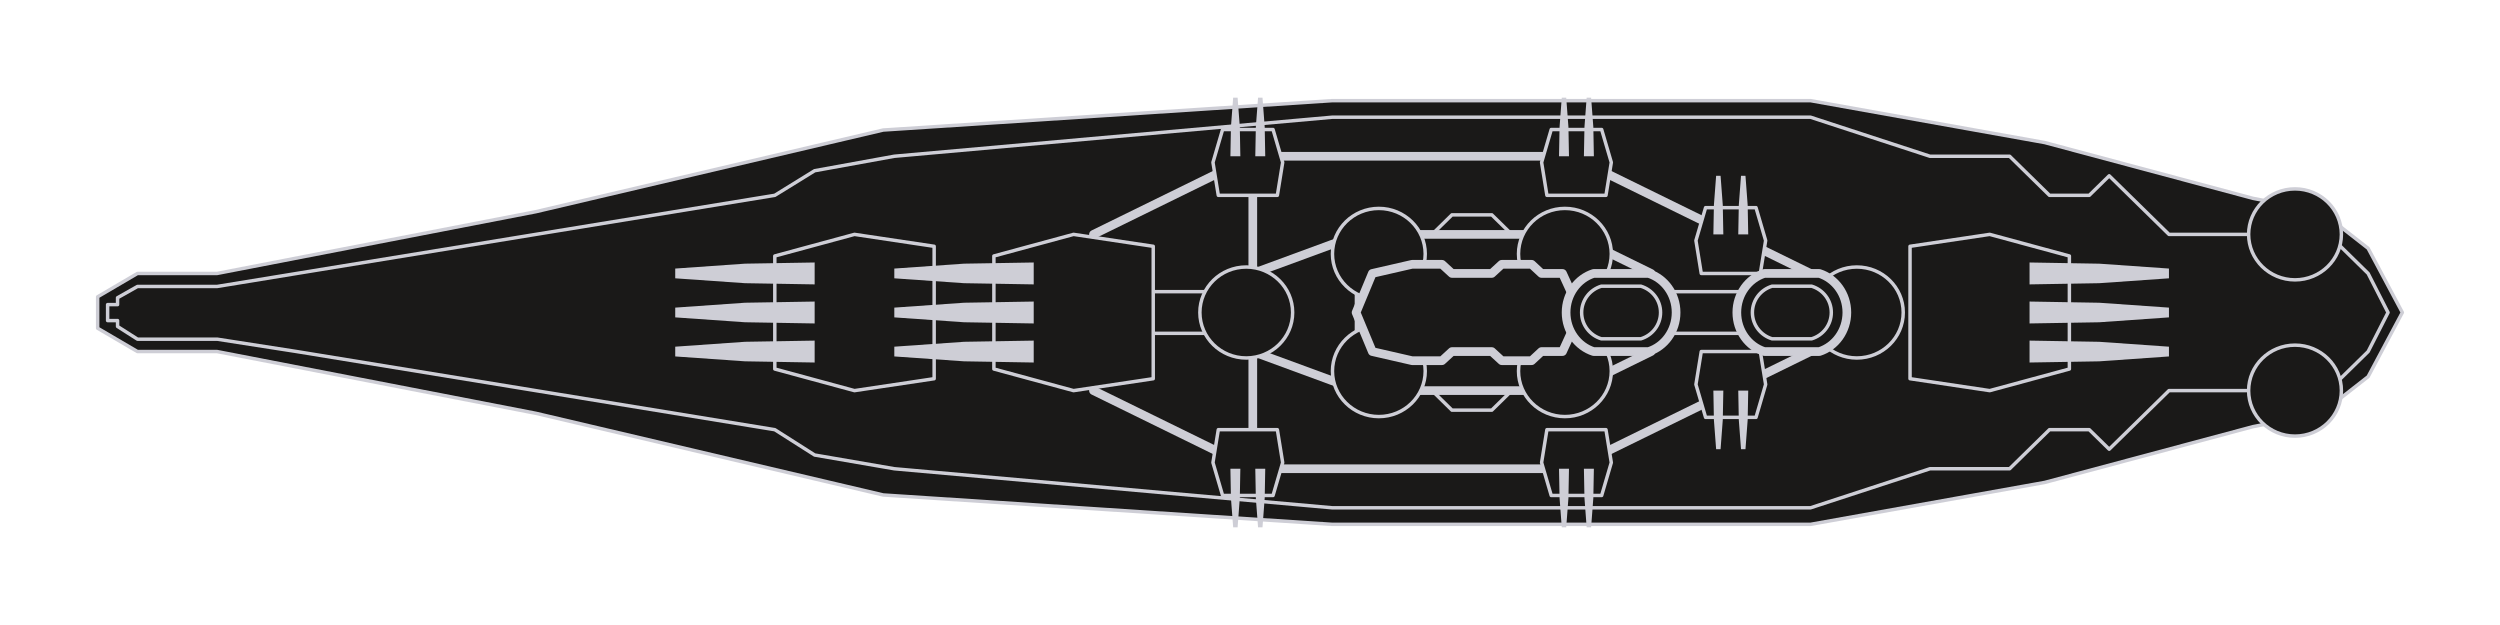 <?xml version="1.0" encoding="UTF-8" standalone="no"?><!DOCTYPE svg PUBLIC "-//W3C//DTD SVG 1.1//EN" "http://www.w3.org/Graphics/SVG/1.1/DTD/svg11.dtd"><svg width="100%" height="100%" viewBox="0 0 144 36" version="1.1" xmlns="http://www.w3.org/2000/svg" xmlns:xlink="http://www.w3.org/1999/xlink" xml:space="preserve" xmlns:serif="http://www.serif.com/" style="fill-rule:evenodd;clip-rule:evenodd;stroke-linejoin:round;stroke-miterlimit:2;"><g><path d="M136.404,21.695l-2.701,2.111l-3.935,0.77l-11.994,3.213l-13.491,2.414l-27.533,0l-25.879,-1.693l-20.008,-4.704l-18.355,-3.556l-4.589,0l-2.294,-1.343l0,-1.812l2.294,-1.345l4.589,0l18.355,-3.556l20.008,-4.704l25.879,-1.693l27.533,0l13.491,2.414l11.994,3.213l3.935,0.77l2.701,2.111l1.971,3.695l-1.971,3.695Z" style="fill:#1a1918;stroke:#ceced6;stroke-width:0.2px;"/><path d="M134.109,22.5l-9.177,0l-3.442,3.375l-1.147,-1.125l-2.294,0l-2.295,2.25l-4.588,0l-6.883,2.25l-27.533,0l-25.238,-2.25l-4.588,-0.791l-2.295,-1.459l-27.532,-4.5l-4.589,-0.714l-4.589,0l-1.147,-0.731l0,-0.34l-0.573,0l0,-0.919l0.573,0l0,-0.398l1.147,-0.648l4.589,0l4.589,-0.75l27.532,-4.5l2.295,-1.417l4.588,-0.833l25.238,-2.25l27.533,0l6.883,2.25l4.588,0l2.295,2.25l2.294,0l1.147,-1.125l3.442,3.375l9.177,0l2.295,2.25l1.147,2.25l-1.147,2.25l-2.295,2.25Z" style="fill:#1a1918;stroke:#ceced6;stroke-width:0.2px;"/><path d="M90.516,9l18.355,9l-18.355,9l-18.355,0l0,-18l18.355,0Zm-18.355,0l0,18l-9.177,-4.5l0,-9l9.177,-4.5Z" style="fill:#1a1918;stroke:#ceced6;stroke-width:0.5px;"/><path d="M73.576,24.75l0.306,1.895l-0.555,1.895l-2.905,0l-0.555,-1.895l0.307,-1.895l3.402,0Z" style="fill:#1a1918;stroke:#ceced6;stroke-width:0.2px;"/><path d="M70.174,11.25l-0.307,-1.895l0.555,-1.895l2.905,0l0.555,1.895l-0.306,1.895l-3.402,0Z" style="fill:#1a1918;stroke:#ceced6;stroke-width:0.2px;"/><path d="M71.413,7.312l-0.127,-1.687l-0.256,0l-0.128,1.687l-0.031,1.688l0.573,0l-0.031,-1.688Z" style="fill:#ceced6;"/><path d="M72.847,7.313l-0.127,-1.688l-0.256,0l-0.128,1.688l-0.031,1.687l0.573,0l-0.031,-1.687Z" style="fill:#ceced6;"/><path d="M53.807,21.813l-4.589,0.687l-4.589,-1.245l0,-6.51l4.589,-1.245l4.589,0.687l0,7.626Z" style="fill:#1a1918;stroke:#ceced6;stroke-width:0.2px;"/><path d="M42.908,19.687l-4.015,0.282l0,0.562l4.015,0.281l4.016,0.069l0,-1.262l-4.016,0.068Z" style="fill:#ceced6;"/><path d="M42.908,17.437l-4.015,0.282l0,0.562l4.015,0.281l4.016,0.069l0,-1.262l-4.016,0.068Z" style="fill:#ceced6;"/><path d="M42.908,15.187l-4.015,0.282l0,0.562l4.015,0.281l4.016,0.069l0,-1.262l-4.016,0.068Z" style="fill:#ceced6;"/><path d="M72.336,28.688l0.128,1.687l0.256,0l0.127,-1.687l0.031,-1.688l-0.573,0l0.031,1.688Z" style="fill:#ceced6;"/><path d="M70.902,28.688l0.128,1.687l0.256,0l0.127,-1.687l0.031,-1.688l-0.573,0l0.031,1.688Z" style="fill:#ceced6;"/><path d="M92.504,24.75l0.307,1.895l-0.556,1.895l-2.904,0l-0.555,-1.895l0.306,-1.895l3.402,0Z" style="fill:#1a1918;stroke:#ceced6;stroke-width:0.2px;"/><path d="M89.102,11.25l-0.306,-1.895l0.555,-1.895l2.904,0l0.556,1.895l-0.307,1.895l-3.402,0Z" style="fill:#1a1918;stroke:#ceced6;stroke-width:0.2px;"/><path d="M90.342,7.312l-0.128,-1.687l-0.256,0l-0.127,1.687l-0.032,1.688l0.574,0l-0.031,-1.688Z" style="fill:#ceced6;"/><path d="M91.776,7.313l-0.128,-1.688l-0.256,0l-0.127,1.688l-0.032,1.687l0.574,0l-0.031,-1.687Z" style="fill:#ceced6;"/><path d="M91.265,28.688l0.127,1.687l0.256,0l0.128,-1.687l0.031,-1.688l-0.574,0l0.032,1.688Z" style="fill:#ceced6;"/><path d="M89.831,28.688l0.127,1.687l0.256,0l0.128,-1.687l0.031,-1.688l-0.574,0l0.032,1.688Z" style="fill:#ceced6;"/><path d="M101.395,20.25l0.306,1.895l-0.555,1.895l-2.904,0l-0.556,-1.895l0.307,-1.895l3.402,0Z" style="fill:#1a1918;stroke:#ceced6;stroke-width:0.2px;"/><path d="M100.155,24.188l0.128,1.687l0.256,0l0.127,-1.687l0.032,-1.688l-0.574,0l0.031,1.688Z" style="fill:#ceced6;"/><path d="M98.721,24.188l0.128,1.687l0.256,0l0.127,-1.687l0.032,-1.688l-0.574,0l0.031,1.688Z" style="fill:#ceced6;"/><path d="M101.395,15.75l0.306,-1.895l-0.555,-1.895l-2.904,0l-0.556,1.895l0.307,1.895l3.402,0Z" style="fill:#1a1918;stroke:#ceced6;stroke-width:0.2px;"/><rect x="62.274" y="16.801" width="10.597" height="2.398" style="fill:#1a1918;stroke:#ceced6;stroke-width:0.2px;"/><path d="M100.155,11.812l0.128,-1.687l0.256,0l0.127,1.687l0.032,1.688l-0.574,0l0.031,-1.688Z" style="fill:#ceced6;"/><path d="M98.721,11.812l0.128,-1.687l0.256,0l0.127,1.687l0.032,1.688l-0.574,0l0.031,-1.688Z" style="fill:#ceced6;"/><rect x="94.395" y="16.801" width="10.597" height="2.398" style="fill:#1a1918;stroke:#ceced6;stroke-width:0.2px;"/><path d="M82.486,22.5l1.147,1.125l2.295,0l1.147,-1.125l-1.147,-3.375l0,-2.25l1.147,-3.375l-1.147,-1.125l-2.295,0l-1.147,1.125l1.147,3.375l0,2.25l-1.147,3.375Z" style="fill:#1a1918;stroke:#ceced6;stroke-width:0.2px;"/><path d="M110.018,21.813l4.589,0.687l4.589,-1.245l0,-6.51l-4.589,-1.245l-4.589,0.687l0,7.626Z" style="fill:#1a1918;stroke:#ceced6;stroke-width:0.2px;"/><path d="M120.917,19.688l4.015,0.281l0,0.562l-4.015,0.282l-4.015,0.068l0,-1.262l4.015,0.069Z" style="fill:#ceced6;"/><path d="M120.917,17.438l4.015,0.281l0,0.562l-4.015,0.282l-4.015,0.068l0,-1.262l4.015,0.069Z" style="fill:#ceced6;"/><path d="M120.917,15.188l4.015,0.281l0,0.562l-4.015,0.281l-4.015,0.069l0,-1.262l4.015,0.069Z" style="fill:#ceced6;"/><path d="M90.516,13.5l4.589,2.25l0,4.5l-4.589,2.25l-12.236,0l0,-9l12.236,0Zm-12.236,0l0,9l-6.119,-2.25l0,-4.5l6.119,-2.25Z" style="fill:#1a1918;stroke:#ceced6;stroke-width:0.5px;"/><path d="M129.521,22.5c-0,-1.446 1.197,-2.62 2.671,-2.62c1.475,0 2.672,1.174 2.672,2.62c-0,1.446 -1.197,2.62 -2.672,2.62c-1.474,0 -2.671,-1.174 -2.671,-2.62Z" style="fill:#1a1918;stroke:#ceced6;stroke-width:0.2px;"/><path d="M129.521,13.5c-0,-1.446 1.197,-2.62 2.671,-2.62c1.475,0 2.672,1.174 2.672,2.62c-0,1.446 -1.197,2.62 -2.672,2.62c-1.474,0 -2.671,-1.174 -2.671,-2.62Z" style="fill:#1a1918;stroke:#ceced6;stroke-width:0.2px;"/><path d="M69.113,18c0,-1.446 1.197,-2.62 2.671,-2.62c1.475,0 2.672,1.174 2.672,2.62c0,1.446 -1.197,2.62 -2.672,2.62c-1.474,0 -2.671,-1.174 -2.671,-2.62Z" style="fill:#1a1918;stroke:#ceced6;stroke-width:0.2px;"/><path d="M76.75,21.375c0,-1.446 1.197,-2.62 2.672,-2.62c1.474,0 2.671,1.174 2.671,2.62c0,1.446 -1.197,2.62 -2.671,2.62c-1.475,0 -2.672,-1.174 -2.672,-2.62Z" style="fill:#1a1918;stroke:#ceced6;stroke-width:0.2px;"/><path d="M76.75,14.625c0,-1.446 1.197,-2.62 2.672,-2.62c1.474,0 2.671,1.174 2.671,2.62c0,1.446 -1.197,2.62 -2.671,2.62c-1.475,0 -2.672,-1.174 -2.672,-2.62Z" style="fill:#1a1918;stroke:#ceced6;stroke-width:0.2px;"/><path d="M87.467,21.375c0,-1.446 1.198,-2.62 2.672,-2.62c1.475,0 2.672,1.174 2.672,2.62c0,1.446 -1.197,2.62 -2.672,2.62c-1.474,0 -2.672,-1.174 -2.672,-2.62Z" style="fill:#1a1918;stroke:#ceced6;stroke-width:0.2px;"/><path d="M87.467,14.625c0,-1.446 1.198,-2.62 2.672,-2.62c1.475,0 2.672,1.174 2.672,2.62c0,1.446 -1.197,2.62 -2.672,2.62c-1.474,0 -2.672,-1.174 -2.672,-2.62Z" style="fill:#1a1918;stroke:#ceced6;stroke-width:0.2px;"/><path d="M104.283,18c0,-1.446 1.197,-2.62 2.671,-2.62c1.475,0 2.672,1.174 2.672,2.62c0,1.446 -1.197,2.62 -2.672,2.62c-1.474,0 -2.671,-1.174 -2.671,-2.62Z" style="fill:#1a1918;stroke:#ceced6;stroke-width:0.2px;"/><path d="M79.045,15.75l-0.935,2.25l0.935,2.25l2.294,0.526l1.721,0l0.573,-0.526l2.295,0l0.573,0.526l1.721,0l0.566,-0.526l1.212,0l0.516,-1.125l0,-2.25l-0.516,-1.125l-1.212,0l-0.566,-0.526l-1.721,0l-0.573,0.526l-2.295,0l-0.573,-0.526l-1.721,0l-2.294,0.526Z" style="fill:#1a1918;stroke:#ceced6;stroke-width:0.5px;"/><path d="M66.426,21.813l-4.589,0.687l-4.589,-1.245l0,-6.51l4.589,-1.245l4.589,0.687l0,7.626Z" style="fill:#1a1918;stroke:#ceced6;stroke-width:0.2px;"/><path d="M55.527,19.687l-4.015,0.282l0,0.562l4.015,0.281l4.015,0.069l0,-1.262l-4.015,0.068Z" style="fill:#ceced6;"/><path d="M55.527,17.437l-4.015,0.282l0,0.562l4.015,0.281l4.015,0.069l0,-1.262l-4.015,0.068Z" style="fill:#ceced6;"/><path d="M55.527,15.187l-4.015,0.282l0,0.562l4.015,0.281l4.015,0.069l0,-1.262l-4.015,0.068Z" style="fill:#ceced6;"/><path d="M101.626,20.25c-0.916,-0.292 -1.584,-1.19 -1.584,-2.25c0,-1.06 0.668,-1.958 1.584,-2.25l3.169,0c0.916,0.292 1.584,1.19 1.584,2.25c0,1.06 -0.668,1.958 -1.584,2.25l-3.169,0Z" style="fill:#1a1918;stroke:#ceced6;stroke-width:0.5px;"/><path d="M102.074,19.516c-0.657,-0.197 -1.136,-0.801 -1.136,-1.516c0,-0.715 0.479,-1.319 1.136,-1.516l2.273,0c0.657,0.197 1.136,0.801 1.136,1.516c0,0.715 -0.479,1.319 -1.136,1.516l-2.273,0Z" style="fill:#1a1918;stroke:#ceced6;stroke-width:0.2px;"/><path d="M91.791,20.25c-0.917,-0.292 -1.584,-1.19 -1.584,-2.25c0,-1.06 0.667,-1.958 1.584,-2.25l3.168,0c0.917,0.292 1.584,1.19 1.584,2.25c0,1.06 -0.667,1.958 -1.584,2.25l-3.168,0Z" style="fill:#1a1918;stroke:#ceced6;stroke-width:0.5px;"/><path d="M92.239,19.516c-0.658,-0.197 -1.137,-0.801 -1.137,-1.516c0,-0.715 0.479,-1.319 1.137,-1.516l2.272,0c0.658,0.197 1.137,0.801 1.137,1.516c0,0.715 -0.479,1.319 -1.137,1.516l-2.272,0Z" style="fill:#1a1918;stroke:#ceced6;stroke-width:0.2px;"/></g></svg>